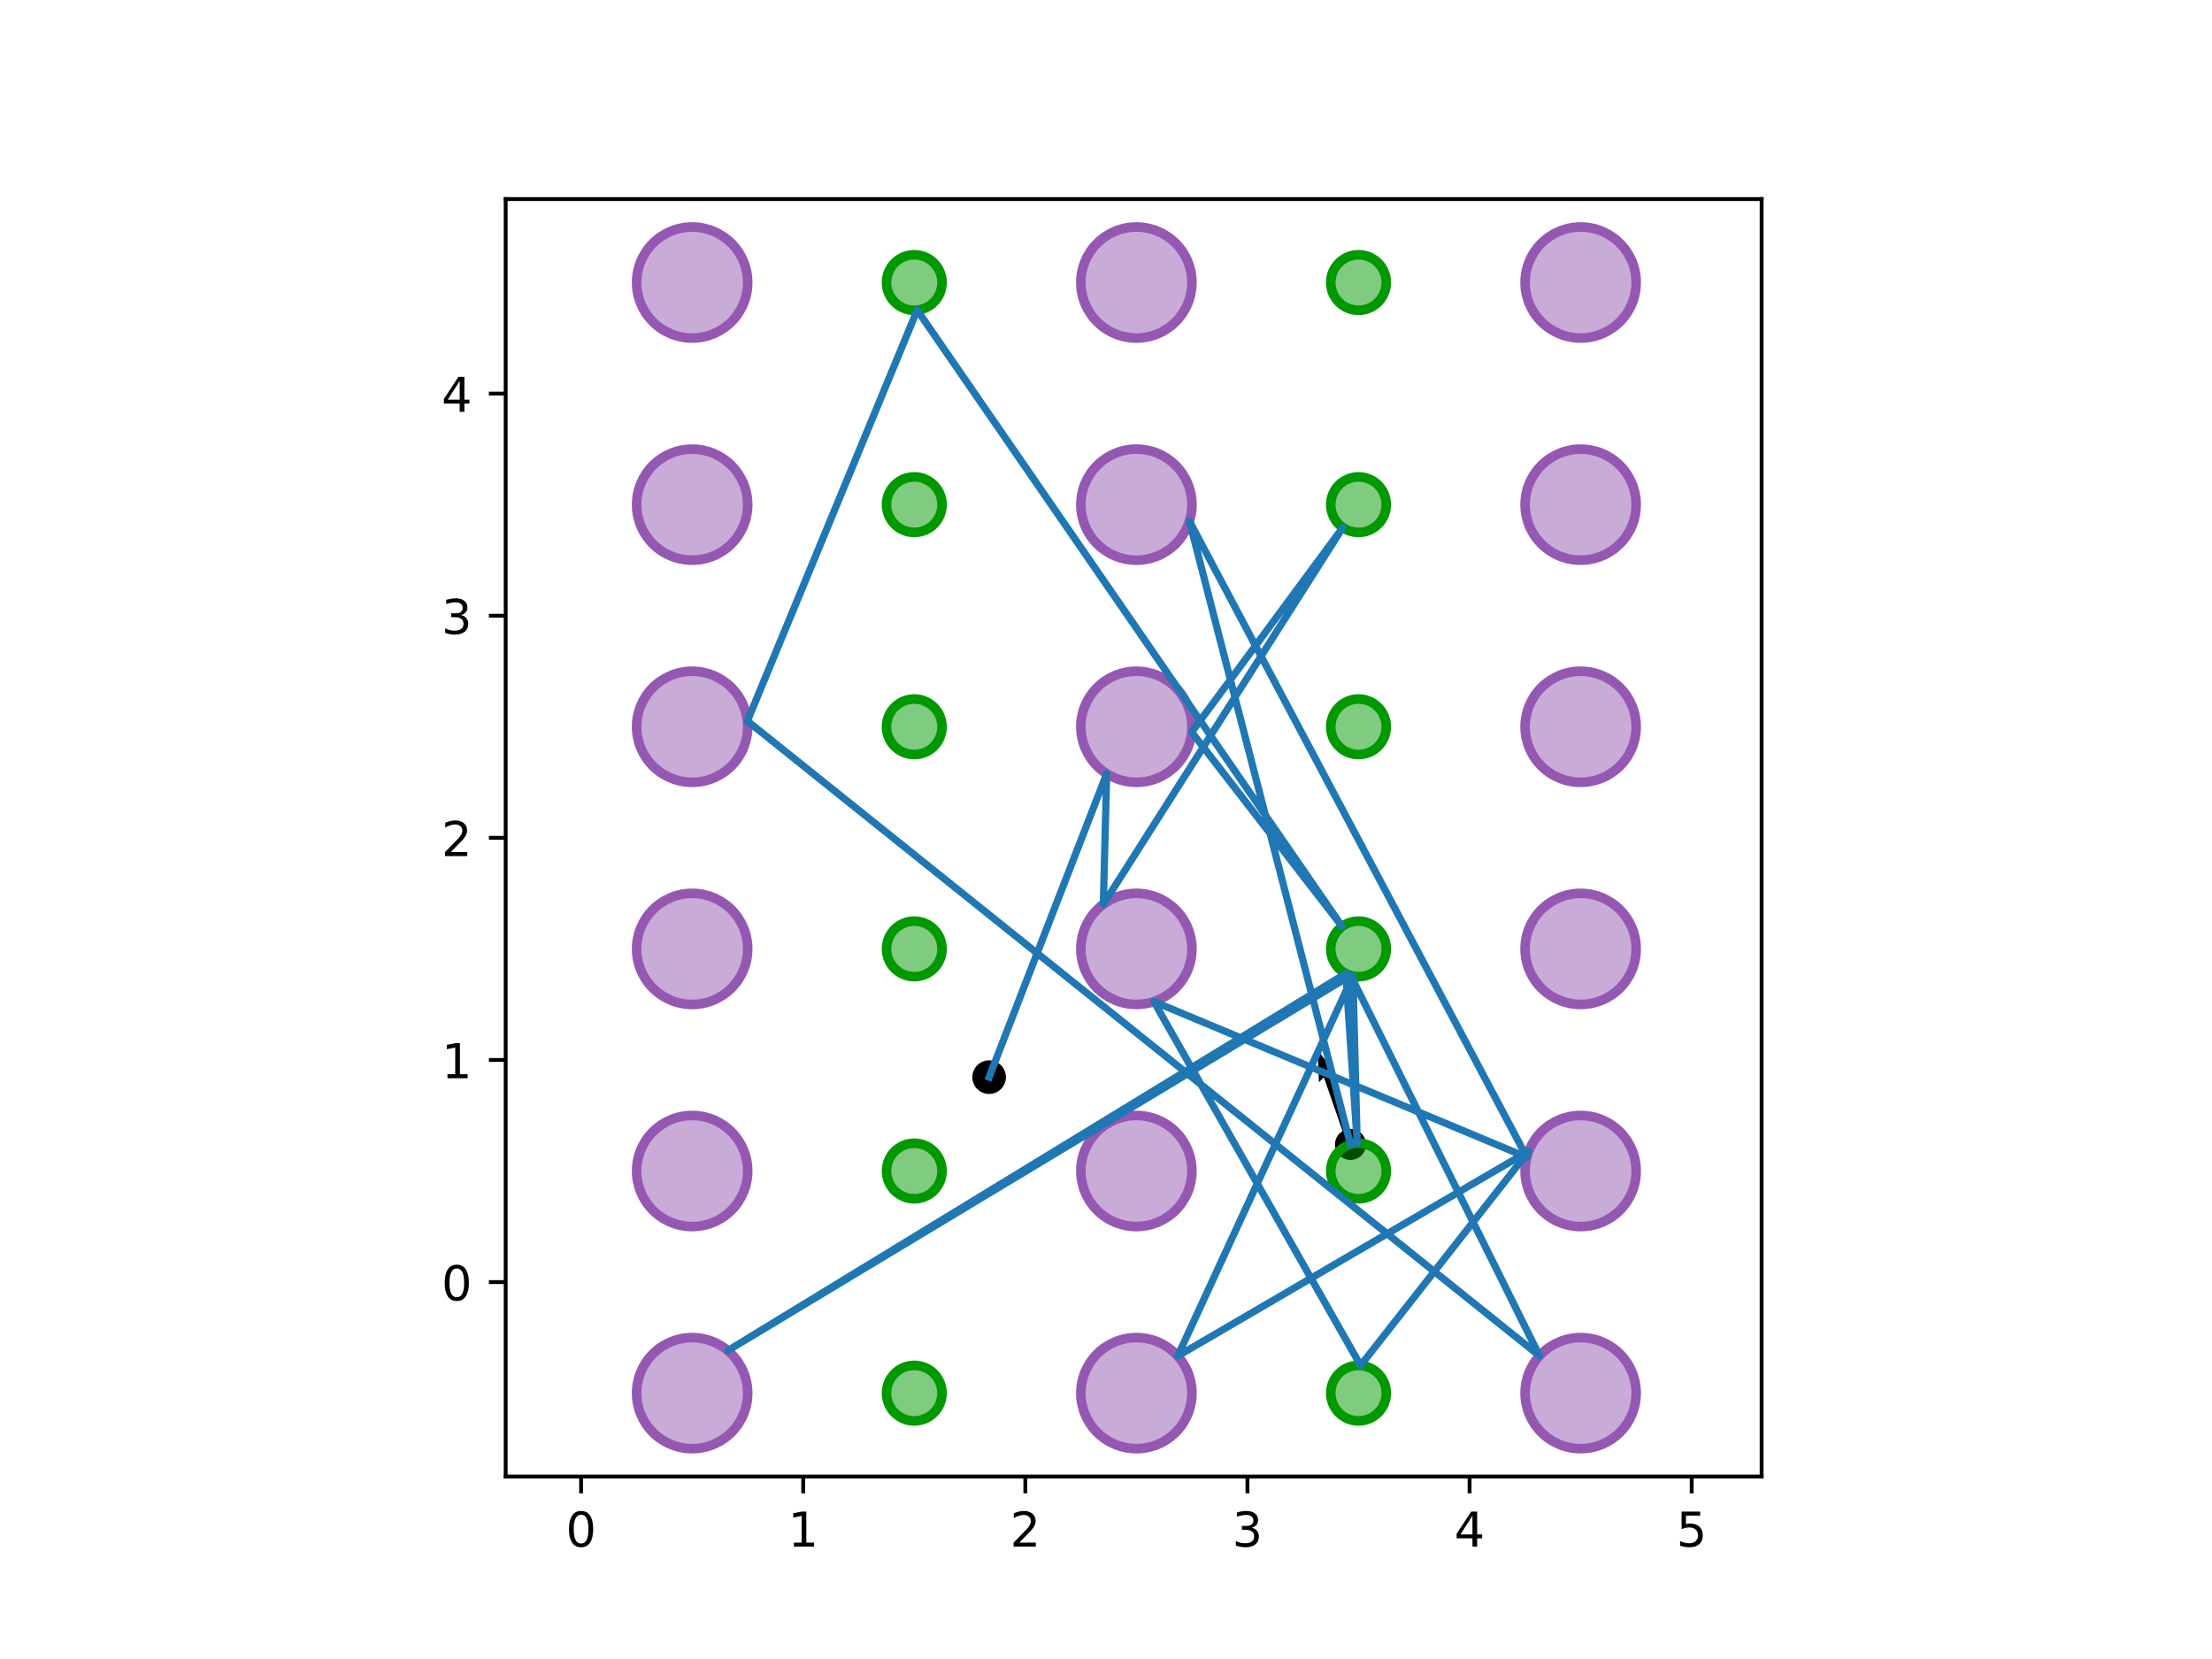 <?xml version="1.0" encoding="utf-8" standalone="no"?>
<!DOCTYPE svg PUBLIC "-//W3C//DTD SVG 1.1//EN"
  "http://www.w3.org/Graphics/SVG/1.1/DTD/svg11.dtd">
<!-- Created with matplotlib (http://matplotlib.org/) -->
<svg height="345.6pt" version="1.1" viewBox="0 0 460.8 345.6" width="460.8pt" xmlns="http://www.w3.org/2000/svg" xmlns:xlink="http://www.w3.org/1999/xlink">
 <defs>
  <style type="text/css">
*{stroke-linecap:butt;stroke-linejoin:round;}
  </style>
 </defs>
 <g id="figure_1">
  <g id="patch_1">
   <path d="M 0 345.6 
L 460.8 345.6 
L 460.8 0 
L 0 0 
z
" style="fill:#ffffff;"/>
  </g>
  <g id="axes_1">
   <g id="patch_2">
    <path d="M 105.343 307.584 
L 366.977 307.584 
L 366.977 41.472 
L 105.343 41.472 
z
" style="fill:#ffffff;"/>
   </g>
   <g id="PathCollection_1">
    <defs>
     <path d="M 0 3 
C 0.796 3 1.559 2.684 2.121 2.121 
C 2.684 1.559 3 0.796 3 0 
C 3 -0.796 2.684 -1.559 2.121 -2.121 
C 1.559 -2.684 0.796 -3 0 -3 
C -0.796 -3 -1.559 -2.684 -2.121 -2.121 
C -2.684 -1.559 -3 -0.796 -3 0 
C -3 0.796 -2.684 1.559 -2.121 2.121 
C -1.559 2.684 -0.796 3 0 3 
z
" id="m69febeb21a" style="stroke:#000000;"/>
    </defs>
    <g clip-path="url(#p875cedd3e2)">
     <use style="stroke:#000000;" x="206.051" xlink:href="#m69febeb21a" y="224.391"/>
    </g>
   </g>
   <g id="PathCollection_2">
    <defs>
     <path d="M 0 2.739 
C 0.726 2.739 1.423 2.45 1.936 1.936 
C 2.45 1.423 2.739 0.726 2.739 0 
C 2.739 -0.726 2.45 -1.423 1.936 -1.936 
C 1.423 -2.45 0.726 -2.739 0 -2.739 
C -0.726 -2.739 -1.423 -2.45 -1.936 -1.936 
C -2.45 -1.423 -2.739 -0.726 -2.739 0 
C -2.739 0.726 -2.45 1.423 -1.936 1.936 
C -1.423 2.45 -0.726 2.739 0 2.739 
z
" id="md3453b0e2e" style="stroke:#000000;"/>
    </defs>
    <g clip-path="url(#p875cedd3e2)">
     <use style="stroke:#000000;" x="281.331" xlink:href="#md3453b0e2e" y="238.407"/>
    </g>
   </g>
   <g id="Quiver_1">
    <path clip-path="url(#p875cedd3e2)" d="M 280.713 238.621 
L 275.785 224.408 
L 274.763 225.454 
L 274.474 218.631 
L 278.471 224.169 
L 277.021 223.979 
L 281.949 238.193 
L 280.713 238.621 
"/>
   </g>
   <g id="patch_3">
    <path clip-path="url(#p875cedd3e2)" d="M 144.188 301.784 
C 147.255 301.784 150.198 300.565 152.367 298.396 
C 154.537 296.227 155.756 293.284 155.756 290.216 
C 155.756 287.148 154.537 284.206 152.367 282.036 
C 150.198 279.867 147.255 278.648 144.188 278.648 
C 141.12 278.648 138.177 279.867 136.008 282.036 
C 133.839 284.206 132.62 287.148 132.62 290.216 
C 132.62 293.284 133.839 296.227 136.008 298.396 
C 138.177 300.565 141.12 301.784 144.188 301.784 
z
" style="fill:#9558b2;fill-opacity:0.5;stroke:#9558b2;stroke-linejoin:miter;stroke-width:2;"/>
   </g>
   <g id="patch_4">
    <path clip-path="url(#p875cedd3e2)" d="M 190.46 296 
C 191.993 296 193.465 295.391 194.549 294.306 
C 195.634 293.221 196.244 291.75 196.244 290.216 
C 196.244 288.682 195.634 287.211 194.549 286.126 
C 193.465 285.041 191.993 284.432 190.46 284.432 
C 188.926 284.432 187.454 285.041 186.37 286.126 
C 185.285 287.211 184.676 288.682 184.676 290.216 
C 184.676 291.75 185.285 293.221 186.37 294.306 
C 187.454 295.391 188.926 296 190.46 296 
z
" style="fill:#009900;fill-opacity:0.5;stroke:#009900;stroke-linejoin:miter;stroke-width:2;"/>
   </g>
   <g id="patch_5">
    <path clip-path="url(#p875cedd3e2)" d="M 144.188 255.512 
C 147.255 255.512 150.198 254.293 152.367 252.124 
C 154.537 249.955 155.756 247.012 155.756 243.944 
C 155.756 240.876 154.537 237.934 152.367 235.764 
C 150.198 233.595 147.255 232.376 144.188 232.376 
C 141.12 232.376 138.177 233.595 136.008 235.764 
C 133.839 237.934 132.62 240.876 132.62 243.944 
C 132.62 247.012 133.839 249.955 136.008 252.124 
C 138.177 254.293 141.12 255.512 144.188 255.512 
z
" style="fill:#9558b2;fill-opacity:0.5;stroke:#9558b2;stroke-linejoin:miter;stroke-width:2;"/>
   </g>
   <g id="patch_6">
    <path clip-path="url(#p875cedd3e2)" d="M 190.46 249.728 
C 191.993 249.728 193.465 249.119 194.549 248.034 
C 195.634 246.949 196.244 245.478 196.244 243.944 
C 196.244 242.41 195.634 240.939 194.549 239.854 
C 193.465 238.77 191.993 238.16 190.46 238.16 
C 188.926 238.16 187.454 238.77 186.37 239.854 
C 185.285 240.939 184.676 242.41 184.676 243.944 
C 184.676 245.478 185.285 246.949 186.37 248.034 
C 187.454 249.119 188.926 249.728 190.46 249.728 
z
" style="fill:#009900;fill-opacity:0.5;stroke:#009900;stroke-linejoin:miter;stroke-width:2;"/>
   </g>
   <g id="patch_7">
    <path clip-path="url(#p875cedd3e2)" d="M 144.188 209.24 
C 147.255 209.24 150.198 208.021 152.367 205.852 
C 154.537 203.683 155.756 200.74 155.756 197.672 
C 155.756 194.604 154.537 191.662 152.367 189.492 
C 150.198 187.323 147.255 186.104 144.188 186.104 
C 141.12 186.104 138.177 187.323 136.008 189.492 
C 133.839 191.662 132.62 194.604 132.62 197.672 
C 132.62 200.74 133.839 203.683 136.008 205.852 
C 138.177 208.021 141.12 209.24 144.188 209.24 
z
" style="fill:#9558b2;fill-opacity:0.5;stroke:#9558b2;stroke-linejoin:miter;stroke-width:2;"/>
   </g>
   <g id="patch_8">
    <path clip-path="url(#p875cedd3e2)" d="M 190.46 203.456 
C 191.993 203.456 193.465 202.847 194.549 201.762 
C 195.634 200.677 196.244 199.206 196.244 197.672 
C 196.244 196.138 195.634 194.667 194.549 193.582 
C 193.465 192.498 191.993 191.888 190.46 191.888 
C 188.926 191.888 187.454 192.498 186.37 193.582 
C 185.285 194.667 184.676 196.138 184.676 197.672 
C 184.676 199.206 185.285 200.677 186.37 201.762 
C 187.454 202.847 188.926 203.456 190.46 203.456 
z
" style="fill:#009900;fill-opacity:0.5;stroke:#009900;stroke-linejoin:miter;stroke-width:2;"/>
   </g>
   <g id="patch_9">
    <path clip-path="url(#p875cedd3e2)" d="M 144.188 162.968 
C 147.255 162.968 150.198 161.749 152.367 159.58 
C 154.537 157.411 155.756 154.468 155.756 151.4 
C 155.756 148.332 154.537 145.39 152.367 143.22 
C 150.198 141.051 147.255 139.832 144.188 139.832 
C 141.12 139.832 138.177 141.051 136.008 143.22 
C 133.839 145.39 132.62 148.332 132.62 151.4 
C 132.62 154.468 133.839 157.411 136.008 159.58 
C 138.177 161.749 141.12 162.968 144.188 162.968 
z
" style="fill:#9558b2;fill-opacity:0.5;stroke:#9558b2;stroke-linejoin:miter;stroke-width:2;"/>
   </g>
   <g id="patch_10">
    <path clip-path="url(#p875cedd3e2)" d="M 190.46 157.184 
C 191.993 157.184 193.465 156.575 194.549 155.49 
C 195.634 154.405 196.244 152.934 196.244 151.4 
C 196.244 149.866 195.634 148.395 194.549 147.31 
C 193.465 146.226 191.993 145.616 190.46 145.616 
C 188.926 145.616 187.454 146.226 186.37 147.31 
C 185.285 148.395 184.676 149.866 184.676 151.4 
C 184.676 152.934 185.285 154.405 186.37 155.49 
C 187.454 156.575 188.926 157.184 190.46 157.184 
z
" style="fill:#009900;fill-opacity:0.5;stroke:#009900;stroke-linejoin:miter;stroke-width:2;"/>
   </g>
   <g id="patch_11">
    <path clip-path="url(#p875cedd3e2)" d="M 144.188 116.696 
C 147.255 116.696 150.198 115.477 152.367 113.308 
C 154.537 111.139 155.756 108.196 155.756 105.128 
C 155.756 102.06 154.537 99.118 152.367 96.948 
C 150.198 94.779 147.255 93.56 144.188 93.56 
C 141.12 93.56 138.177 94.779 136.008 96.948 
C 133.839 99.118 132.62 102.06 132.62 105.128 
C 132.62 108.196 133.839 111.139 136.008 113.308 
C 138.177 115.477 141.12 116.696 144.188 116.696 
z
" style="fill:#9558b2;fill-opacity:0.5;stroke:#9558b2;stroke-linejoin:miter;stroke-width:2;"/>
   </g>
   <g id="patch_12">
    <path clip-path="url(#p875cedd3e2)" d="M 190.46 110.912 
C 191.993 110.912 193.465 110.303 194.549 109.218 
C 195.634 108.134 196.244 106.662 196.244 105.128 
C 196.244 103.594 195.634 102.123 194.549 101.038 
C 193.465 99.954 191.993 99.344 190.46 99.344 
C 188.926 99.344 187.454 99.954 186.37 101.038 
C 185.285 102.123 184.676 103.594 184.676 105.128 
C 184.676 106.662 185.285 108.134 186.37 109.218 
C 187.454 110.303 188.926 110.912 190.46 110.912 
z
" style="fill:#009900;fill-opacity:0.5;stroke:#009900;stroke-linejoin:miter;stroke-width:2;"/>
   </g>
   <g id="patch_13">
    <path clip-path="url(#p875cedd3e2)" d="M 144.188 70.424 
C 147.255 70.424 150.198 69.205 152.367 67.036 
C 154.537 64.867 155.756 61.924 155.756 58.856 
C 155.756 55.788 154.537 52.846 152.367 50.677 
C 150.198 48.507 147.255 47.288 144.188 47.288 
C 141.12 47.288 138.177 48.507 136.008 50.677 
C 133.839 52.846 132.62 55.788 132.62 58.856 
C 132.62 61.924 133.839 64.867 136.008 67.036 
C 138.177 69.205 141.12 70.424 144.188 70.424 
z
" style="fill:#9558b2;fill-opacity:0.5;stroke:#9558b2;stroke-linejoin:miter;stroke-width:2;"/>
   </g>
   <g id="patch_14">
    <path clip-path="url(#p875cedd3e2)" d="M 190.46 64.64 
C 191.993 64.64 193.465 64.031 194.549 62.946 
C 195.634 61.862 196.244 60.39 196.244 58.856 
C 196.244 57.322 195.634 55.851 194.549 54.766 
C 193.465 53.682 191.993 53.072 190.46 53.072 
C 188.926 53.072 187.454 53.682 186.37 54.766 
C 185.285 55.851 184.676 57.322 184.676 58.856 
C 184.676 60.39 185.285 61.862 186.37 62.946 
C 187.454 64.031 188.926 64.64 190.46 64.64 
z
" style="fill:#009900;fill-opacity:0.5;stroke:#009900;stroke-linejoin:miter;stroke-width:2;"/>
   </g>
   <g id="patch_15">
    <path clip-path="url(#p875cedd3e2)" d="M 236.731 301.784 
C 239.799 301.784 242.742 300.565 244.911 298.396 
C 247.081 296.227 248.299 293.284 248.299 290.216 
C 248.299 287.148 247.081 284.206 244.911 282.036 
C 242.742 279.867 239.799 278.648 236.731 278.648 
C 233.664 278.648 230.721 279.867 228.552 282.036 
C 226.382 284.206 225.164 287.148 225.164 290.216 
C 225.164 293.284 226.382 296.227 228.552 298.396 
C 230.721 300.565 233.664 301.784 236.731 301.784 
z
" style="fill:#9558b2;fill-opacity:0.5;stroke:#9558b2;stroke-linejoin:miter;stroke-width:2;"/>
   </g>
   <g id="patch_16">
    <path clip-path="url(#p875cedd3e2)" d="M 283.003 296 
C 284.537 296 286.009 295.391 287.093 294.306 
C 288.178 293.221 288.787 291.75 288.787 290.216 
C 288.787 288.682 288.178 287.211 287.093 286.126 
C 286.009 285.041 284.537 284.432 283.003 284.432 
C 281.469 284.432 279.998 285.041 278.914 286.126 
C 277.829 287.211 277.219 288.682 277.219 290.216 
C 277.219 291.75 277.829 293.221 278.914 294.306 
C 279.998 295.391 281.469 296 283.003 296 
z
" style="fill:#009900;fill-opacity:0.5;stroke:#009900;stroke-linejoin:miter;stroke-width:2;"/>
   </g>
   <g id="patch_17">
    <path clip-path="url(#p875cedd3e2)" d="M 236.731 255.512 
C 239.799 255.512 242.742 254.293 244.911 252.124 
C 247.081 249.955 248.299 247.012 248.299 243.944 
C 248.299 240.876 247.081 237.934 244.911 235.764 
C 242.742 233.595 239.799 232.376 236.731 232.376 
C 233.664 232.376 230.721 233.595 228.552 235.764 
C 226.382 237.934 225.164 240.876 225.164 243.944 
C 225.164 247.012 226.382 249.955 228.552 252.124 
C 230.721 254.293 233.664 255.512 236.731 255.512 
z
" style="fill:#9558b2;fill-opacity:0.5;stroke:#9558b2;stroke-linejoin:miter;stroke-width:2;"/>
   </g>
   <g id="patch_18">
    <path clip-path="url(#p875cedd3e2)" d="M 283.003 249.728 
C 284.537 249.728 286.009 249.119 287.093 248.034 
C 288.178 246.949 288.787 245.478 288.787 243.944 
C 288.787 242.41 288.178 240.939 287.093 239.854 
C 286.009 238.77 284.537 238.16 283.003 238.16 
C 281.469 238.16 279.998 238.77 278.914 239.854 
C 277.829 240.939 277.219 242.41 277.219 243.944 
C 277.219 245.478 277.829 246.949 278.914 248.034 
C 279.998 249.119 281.469 249.728 283.003 249.728 
z
" style="fill:#009900;fill-opacity:0.5;stroke:#009900;stroke-linejoin:miter;stroke-width:2;"/>
   </g>
   <g id="patch_19">
    <path clip-path="url(#p875cedd3e2)" d="M 236.731 209.24 
C 239.799 209.24 242.742 208.021 244.911 205.852 
C 247.081 203.683 248.299 200.74 248.299 197.672 
C 248.299 194.604 247.081 191.662 244.911 189.492 
C 242.742 187.323 239.799 186.104 236.731 186.104 
C 233.664 186.104 230.721 187.323 228.552 189.492 
C 226.382 191.662 225.164 194.604 225.164 197.672 
C 225.164 200.74 226.382 203.683 228.552 205.852 
C 230.721 208.021 233.664 209.24 236.731 209.24 
z
" style="fill:#9558b2;fill-opacity:0.5;stroke:#9558b2;stroke-linejoin:miter;stroke-width:2;"/>
   </g>
   <g id="patch_20">
    <path clip-path="url(#p875cedd3e2)" d="M 283.003 203.456 
C 284.537 203.456 286.009 202.847 287.093 201.762 
C 288.178 200.677 288.787 199.206 288.787 197.672 
C 288.787 196.138 288.178 194.667 287.093 193.582 
C 286.009 192.498 284.537 191.888 283.003 191.888 
C 281.469 191.888 279.998 192.498 278.914 193.582 
C 277.829 194.667 277.219 196.138 277.219 197.672 
C 277.219 199.206 277.829 200.677 278.914 201.762 
C 279.998 202.847 281.469 203.456 283.003 203.456 
z
" style="fill:#009900;fill-opacity:0.5;stroke:#009900;stroke-linejoin:miter;stroke-width:2;"/>
   </g>
   <g id="patch_21">
    <path clip-path="url(#p875cedd3e2)" d="M 236.731 162.968 
C 239.799 162.968 242.742 161.749 244.911 159.58 
C 247.081 157.411 248.299 154.468 248.299 151.4 
C 248.299 148.332 247.081 145.39 244.911 143.22 
C 242.742 141.051 239.799 139.832 236.731 139.832 
C 233.664 139.832 230.721 141.051 228.552 143.22 
C 226.382 145.39 225.164 148.332 225.164 151.4 
C 225.164 154.468 226.382 157.411 228.552 159.58 
C 230.721 161.749 233.664 162.968 236.731 162.968 
z
" style="fill:#9558b2;fill-opacity:0.5;stroke:#9558b2;stroke-linejoin:miter;stroke-width:2;"/>
   </g>
   <g id="patch_22">
    <path clip-path="url(#p875cedd3e2)" d="M 283.003 157.184 
C 284.537 157.184 286.009 156.575 287.093 155.49 
C 288.178 154.405 288.787 152.934 288.787 151.4 
C 288.787 149.866 288.178 148.395 287.093 147.31 
C 286.009 146.226 284.537 145.616 283.003 145.616 
C 281.469 145.616 279.998 146.226 278.914 147.31 
C 277.829 148.395 277.219 149.866 277.219 151.4 
C 277.219 152.934 277.829 154.405 278.914 155.49 
C 279.998 156.575 281.469 157.184 283.003 157.184 
z
" style="fill:#009900;fill-opacity:0.5;stroke:#009900;stroke-linejoin:miter;stroke-width:2;"/>
   </g>
   <g id="patch_23">
    <path clip-path="url(#p875cedd3e2)" d="M 236.731 116.696 
C 239.799 116.696 242.742 115.477 244.911 113.308 
C 247.081 111.139 248.299 108.196 248.299 105.128 
C 248.299 102.06 247.081 99.118 244.911 96.948 
C 242.742 94.779 239.799 93.56 236.731 93.56 
C 233.664 93.56 230.721 94.779 228.552 96.948 
C 226.382 99.118 225.164 102.06 225.164 105.128 
C 225.164 108.196 226.382 111.139 228.552 113.308 
C 230.721 115.477 233.664 116.696 236.731 116.696 
z
" style="fill:#9558b2;fill-opacity:0.5;stroke:#9558b2;stroke-linejoin:miter;stroke-width:2;"/>
   </g>
   <g id="patch_24">
    <path clip-path="url(#p875cedd3e2)" d="M 283.003 110.912 
C 284.537 110.912 286.009 110.303 287.093 109.218 
C 288.178 108.134 288.787 106.662 288.787 105.128 
C 288.787 103.594 288.178 102.123 287.093 101.038 
C 286.009 99.954 284.537 99.344 283.003 99.344 
C 281.469 99.344 279.998 99.954 278.914 101.038 
C 277.829 102.123 277.219 103.594 277.219 105.128 
C 277.219 106.662 277.829 108.134 278.914 109.218 
C 279.998 110.303 281.469 110.912 283.003 110.912 
z
" style="fill:#009900;fill-opacity:0.5;stroke:#009900;stroke-linejoin:miter;stroke-width:2;"/>
   </g>
   <g id="patch_25">
    <path clip-path="url(#p875cedd3e2)" d="M 236.731 70.424 
C 239.799 70.424 242.742 69.205 244.911 67.036 
C 247.081 64.867 248.299 61.924 248.299 58.856 
C 248.299 55.788 247.081 52.846 244.911 50.677 
C 242.742 48.507 239.799 47.288 236.731 47.288 
C 233.664 47.288 230.721 48.507 228.552 50.677 
C 226.382 52.846 225.164 55.788 225.164 58.856 
C 225.164 61.924 226.382 64.867 228.552 67.036 
C 230.721 69.205 233.664 70.424 236.731 70.424 
z
" style="fill:#9558b2;fill-opacity:0.5;stroke:#9558b2;stroke-linejoin:miter;stroke-width:2;"/>
   </g>
   <g id="patch_26">
    <path clip-path="url(#p875cedd3e2)" d="M 283.003 64.64 
C 284.537 64.64 286.009 64.031 287.093 62.946 
C 288.178 61.862 288.787 60.39 288.787 58.856 
C 288.787 57.322 288.178 55.851 287.093 54.766 
C 286.009 53.682 284.537 53.072 283.003 53.072 
C 281.469 53.072 279.998 53.682 278.914 54.766 
C 277.829 55.851 277.219 57.322 277.219 58.856 
C 277.219 60.39 277.829 61.862 278.914 62.946 
C 279.998 64.031 281.469 64.64 283.003 64.64 
z
" style="fill:#009900;fill-opacity:0.5;stroke:#009900;stroke-linejoin:miter;stroke-width:2;"/>
   </g>
   <g id="patch_27">
    <path clip-path="url(#p875cedd3e2)" d="M 329.275 301.784 
C 332.343 301.784 335.286 300.565 337.455 298.396 
C 339.624 296.227 340.843 293.284 340.843 290.216 
C 340.843 287.148 339.624 284.206 337.455 282.036 
C 335.286 279.867 332.343 278.648 329.275 278.648 
C 326.208 278.648 323.265 279.867 321.096 282.036 
C 318.926 284.206 317.707 287.148 317.707 290.216 
C 317.707 293.284 318.926 296.227 321.096 298.396 
C 323.265 300.565 326.208 301.784 329.275 301.784 
z
" style="fill:#9558b2;fill-opacity:0.5;stroke:#9558b2;stroke-linejoin:miter;stroke-width:2;"/>
   </g>
   <g id="patch_28">
    <path clip-path="url(#p875cedd3e2)" d="M 375.547 296 
C 377.081 296 378.553 295.391 379.637 294.306 
C 380.722 293.221 381.331 291.75 381.331 290.216 
C 381.331 288.682 380.722 287.211 379.637 286.126 
C 378.553 285.041 377.081 284.432 375.547 284.432 
C 374.013 284.432 372.542 285.041 371.457 286.126 
C 370.373 287.211 369.763 288.682 369.763 290.216 
C 369.763 291.75 370.373 293.221 371.457 294.306 
C 372.542 295.391 374.013 296 375.547 296 
z
" style="fill:#009900;fill-opacity:0.5;stroke:#009900;stroke-linejoin:miter;stroke-width:2;"/>
   </g>
   <g id="patch_29">
    <path clip-path="url(#p875cedd3e2)" d="M 329.275 255.512 
C 332.343 255.512 335.286 254.293 337.455 252.124 
C 339.624 249.955 340.843 247.012 340.843 243.944 
C 340.843 240.876 339.624 237.934 337.455 235.764 
C 335.286 233.595 332.343 232.376 329.275 232.376 
C 326.208 232.376 323.265 233.595 321.096 235.764 
C 318.926 237.934 317.707 240.876 317.707 243.944 
C 317.707 247.012 318.926 249.955 321.096 252.124 
C 323.265 254.293 326.208 255.512 329.275 255.512 
z
" style="fill:#9558b2;fill-opacity:0.5;stroke:#9558b2;stroke-linejoin:miter;stroke-width:2;"/>
   </g>
   <g id="patch_30">
    <path clip-path="url(#p875cedd3e2)" d="M 375.547 249.728 
C 377.081 249.728 378.553 249.119 379.637 248.034 
C 380.722 246.949 381.331 245.478 381.331 243.944 
C 381.331 242.41 380.722 240.939 379.637 239.854 
C 378.553 238.77 377.081 238.16 375.547 238.16 
C 374.013 238.16 372.542 238.77 371.457 239.854 
C 370.373 240.939 369.763 242.41 369.763 243.944 
C 369.763 245.478 370.373 246.949 371.457 248.034 
C 372.542 249.119 374.013 249.728 375.547 249.728 
z
" style="fill:#009900;fill-opacity:0.5;stroke:#009900;stroke-linejoin:miter;stroke-width:2;"/>
   </g>
   <g id="patch_31">
    <path clip-path="url(#p875cedd3e2)" d="M 329.275 209.24 
C 332.343 209.24 335.286 208.021 337.455 205.852 
C 339.624 203.683 340.843 200.74 340.843 197.672 
C 340.843 194.604 339.624 191.662 337.455 189.492 
C 335.286 187.323 332.343 186.104 329.275 186.104 
C 326.208 186.104 323.265 187.323 321.096 189.492 
C 318.926 191.662 317.707 194.604 317.707 197.672 
C 317.707 200.74 318.926 203.683 321.096 205.852 
C 323.265 208.021 326.208 209.24 329.275 209.24 
z
" style="fill:#9558b2;fill-opacity:0.5;stroke:#9558b2;stroke-linejoin:miter;stroke-width:2;"/>
   </g>
   <g id="patch_32">
    <path clip-path="url(#p875cedd3e2)" d="M 375.547 203.456 
C 377.081 203.456 378.553 202.847 379.637 201.762 
C 380.722 200.677 381.331 199.206 381.331 197.672 
C 381.331 196.138 380.722 194.667 379.637 193.582 
C 378.553 192.498 377.081 191.888 375.547 191.888 
C 374.013 191.888 372.542 192.498 371.457 193.582 
C 370.373 194.667 369.763 196.138 369.763 197.672 
C 369.763 199.206 370.373 200.677 371.457 201.762 
C 372.542 202.847 374.013 203.456 375.547 203.456 
z
" style="fill:#009900;fill-opacity:0.5;stroke:#009900;stroke-linejoin:miter;stroke-width:2;"/>
   </g>
   <g id="patch_33">
    <path clip-path="url(#p875cedd3e2)" d="M 329.275 162.968 
C 332.343 162.968 335.286 161.749 337.455 159.58 
C 339.624 157.411 340.843 154.468 340.843 151.4 
C 340.843 148.332 339.624 145.39 337.455 143.22 
C 335.286 141.051 332.343 139.832 329.275 139.832 
C 326.208 139.832 323.265 141.051 321.096 143.22 
C 318.926 145.39 317.707 148.332 317.707 151.4 
C 317.707 154.468 318.926 157.411 321.096 159.58 
C 323.265 161.749 326.208 162.968 329.275 162.968 
z
" style="fill:#9558b2;fill-opacity:0.5;stroke:#9558b2;stroke-linejoin:miter;stroke-width:2;"/>
   </g>
   <g id="patch_34">
    <path clip-path="url(#p875cedd3e2)" d="M 375.547 157.184 
C 377.081 157.184 378.553 156.575 379.637 155.49 
C 380.722 154.405 381.331 152.934 381.331 151.4 
C 381.331 149.866 380.722 148.395 379.637 147.31 
C 378.553 146.226 377.081 145.616 375.547 145.616 
C 374.013 145.616 372.542 146.226 371.457 147.31 
C 370.373 148.395 369.763 149.866 369.763 151.4 
C 369.763 152.934 370.373 154.405 371.457 155.49 
C 372.542 156.575 374.013 157.184 375.547 157.184 
z
" style="fill:#009900;fill-opacity:0.5;stroke:#009900;stroke-linejoin:miter;stroke-width:2;"/>
   </g>
   <g id="patch_35">
    <path clip-path="url(#p875cedd3e2)" d="M 329.275 116.696 
C 332.343 116.696 335.286 115.477 337.455 113.308 
C 339.624 111.139 340.843 108.196 340.843 105.128 
C 340.843 102.06 339.624 99.118 337.455 96.948 
C 335.286 94.779 332.343 93.56 329.275 93.56 
C 326.208 93.56 323.265 94.779 321.096 96.948 
C 318.926 99.118 317.707 102.06 317.707 105.128 
C 317.707 108.196 318.926 111.139 321.096 113.308 
C 323.265 115.477 326.208 116.696 329.275 116.696 
z
" style="fill:#9558b2;fill-opacity:0.5;stroke:#9558b2;stroke-linejoin:miter;stroke-width:2;"/>
   </g>
   <g id="patch_36">
    <path clip-path="url(#p875cedd3e2)" d="M 375.547 110.912 
C 377.081 110.912 378.553 110.303 379.637 109.218 
C 380.722 108.134 381.331 106.662 381.331 105.128 
C 381.331 103.594 380.722 102.123 379.637 101.038 
C 378.553 99.954 377.081 99.344 375.547 99.344 
C 374.013 99.344 372.542 99.954 371.457 101.038 
C 370.373 102.123 369.763 103.594 369.763 105.128 
C 369.763 106.662 370.373 108.134 371.457 109.218 
C 372.542 110.303 374.013 110.912 375.547 110.912 
z
" style="fill:#009900;fill-opacity:0.5;stroke:#009900;stroke-linejoin:miter;stroke-width:2;"/>
   </g>
   <g id="patch_37">
    <path clip-path="url(#p875cedd3e2)" d="M 329.275 70.424 
C 332.343 70.424 335.286 69.205 337.455 67.036 
C 339.624 64.867 340.843 61.924 340.843 58.856 
C 340.843 55.788 339.624 52.846 337.455 50.677 
C 335.286 48.507 332.343 47.288 329.275 47.288 
C 326.208 47.288 323.265 48.507 321.096 50.677 
C 318.926 52.846 317.707 55.788 317.707 58.856 
C 317.707 61.924 318.926 64.867 321.096 67.036 
C 323.265 69.205 326.208 70.424 329.275 70.424 
z
" style="fill:#9558b2;fill-opacity:0.5;stroke:#9558b2;stroke-linejoin:miter;stroke-width:2;"/>
   </g>
   <g id="patch_38">
    <path clip-path="url(#p875cedd3e2)" d="M 375.547 64.64 
C 377.081 64.64 378.553 64.031 379.637 62.946 
C 380.722 61.862 381.331 60.39 381.331 58.856 
C 381.331 57.322 380.722 55.851 379.637 54.766 
C 378.553 53.682 377.081 53.072 375.547 53.072 
C 374.013 53.072 372.542 53.682 371.457 54.766 
C 370.373 55.851 369.763 57.322 369.763 58.856 
C 369.763 60.39 370.373 61.862 371.457 62.946 
C 372.542 64.031 374.013 64.64 375.547 64.64 
z
" style="fill:#009900;fill-opacity:0.5;stroke:#009900;stroke-linejoin:miter;stroke-width:2;"/>
   </g>
   <g id="matplotlib.axis_1">
    <g id="xtick_1">
     <g id="line2d_1">
      <defs>
       <path d="M 0 0 
L 0 3.5 
" id="me0d9d912af" style="stroke:#000000;stroke-width:0.8;"/>
      </defs>
      <g>
       <use style="stroke:#000000;stroke-width:0.8;" x="121.052" xlink:href="#me0d9d912af" y="307.584"/>
      </g>
     </g>
     <g id="text_1">
      <!-- 0 -->
      <defs>
       <path d="M 31.781 66.406 
Q 24.172 66.406 20.328 58.906 
Q 16.5 51.422 16.5 36.375 
Q 16.5 21.391 20.328 13.891 
Q 24.172 6.391 31.781 6.391 
Q 39.453 6.391 43.281 13.891 
Q 47.125 21.391 47.125 36.375 
Q 47.125 51.422 43.281 58.906 
Q 39.453 66.406 31.781 66.406 
z
M 31.781 74.219 
Q 44.047 74.219 50.516 64.516 
Q 56.984 54.828 56.984 36.375 
Q 56.984 17.969 50.516 8.266 
Q 44.047 -1.422 31.781 -1.422 
Q 19.531 -1.422 13.062 8.266 
Q 6.594 17.969 6.594 36.375 
Q 6.594 54.828 13.062 64.516 
Q 19.531 74.219 31.781 74.219 
z
" id="DejaVuSans-30"/>
      </defs>
      <g transform="translate(117.87 322.182)scale(0.1 -0.1)">
       <use xlink:href="#DejaVuSans-30"/>
      </g>
     </g>
    </g>
    <g id="xtick_2">
     <g id="line2d_2">
      <g>
       <use style="stroke:#000000;stroke-width:0.8;" x="167.324" xlink:href="#me0d9d912af" y="307.584"/>
      </g>
     </g>
     <g id="text_2">
      <!-- 1 -->
      <defs>
       <path d="M 12.406 8.297 
L 28.516 8.297 
L 28.516 63.922 
L 10.984 60.406 
L 10.984 69.391 
L 28.422 72.906 
L 38.281 72.906 
L 38.281 8.297 
L 54.391 8.297 
L 54.391 0 
L 12.406 0 
z
" id="DejaVuSans-31"/>
      </defs>
      <g transform="translate(164.142 322.182)scale(0.1 -0.1)">
       <use xlink:href="#DejaVuSans-31"/>
      </g>
     </g>
    </g>
    <g id="xtick_3">
     <g id="line2d_3">
      <g>
       <use style="stroke:#000000;stroke-width:0.8;" x="213.596" xlink:href="#me0d9d912af" y="307.584"/>
      </g>
     </g>
     <g id="text_3">
      <!-- 2 -->
      <defs>
       <path d="M 19.188 8.297 
L 53.609 8.297 
L 53.609 0 
L 7.328 0 
L 7.328 8.297 
Q 12.938 14.109 22.625 23.891 
Q 32.328 33.688 34.812 36.531 
Q 39.547 41.844 41.422 45.531 
Q 43.312 49.219 43.312 52.781 
Q 43.312 58.594 39.234 62.25 
Q 35.156 65.922 28.609 65.922 
Q 23.969 65.922 18.812 64.312 
Q 13.672 62.703 7.812 59.422 
L 7.812 69.391 
Q 13.766 71.781 18.938 73 
Q 24.125 74.219 28.422 74.219 
Q 39.75 74.219 46.484 68.547 
Q 53.219 62.891 53.219 53.422 
Q 53.219 48.922 51.531 44.891 
Q 49.859 40.875 45.406 35.406 
Q 44.188 33.984 37.641 27.219 
Q 31.109 20.453 19.188 8.297 
z
" id="DejaVuSans-32"/>
      </defs>
      <g transform="translate(210.414 322.182)scale(0.1 -0.1)">
       <use xlink:href="#DejaVuSans-32"/>
      </g>
     </g>
    </g>
    <g id="xtick_4">
     <g id="line2d_4">
      <g>
       <use style="stroke:#000000;stroke-width:0.8;" x="259.867" xlink:href="#me0d9d912af" y="307.584"/>
      </g>
     </g>
     <g id="text_4">
      <!-- 3 -->
      <defs>
       <path d="M 40.578 39.312 
Q 47.656 37.797 51.625 33 
Q 55.609 28.219 55.609 21.188 
Q 55.609 10.406 48.188 4.484 
Q 40.766 -1.422 27.094 -1.422 
Q 22.516 -1.422 17.656 -0.516 
Q 12.797 0.391 7.625 2.203 
L 7.625 11.719 
Q 11.719 9.328 16.594 8.109 
Q 21.484 6.891 26.812 6.891 
Q 36.078 6.891 40.938 10.547 
Q 45.797 14.203 45.797 21.188 
Q 45.797 27.641 41.281 31.266 
Q 36.766 34.906 28.719 34.906 
L 20.219 34.906 
L 20.219 43.016 
L 29.109 43.016 
Q 36.375 43.016 40.234 45.922 
Q 44.094 48.828 44.094 54.297 
Q 44.094 59.906 40.109 62.906 
Q 36.141 65.922 28.719 65.922 
Q 24.656 65.922 20.016 65.031 
Q 15.375 64.156 9.812 62.312 
L 9.812 71.094 
Q 15.438 72.656 20.344 73.438 
Q 25.25 74.219 29.594 74.219 
Q 40.828 74.219 47.359 69.109 
Q 53.906 64.016 53.906 55.328 
Q 53.906 49.266 50.438 45.094 
Q 46.969 40.922 40.578 39.312 
z
" id="DejaVuSans-33"/>
      </defs>
      <g transform="translate(256.686 322.182)scale(0.1 -0.1)">
       <use xlink:href="#DejaVuSans-33"/>
      </g>
     </g>
    </g>
    <g id="xtick_5">
     <g id="line2d_5">
      <g>
       <use style="stroke:#000000;stroke-width:0.8;" x="306.139" xlink:href="#me0d9d912af" y="307.584"/>
      </g>
     </g>
     <g id="text_5">
      <!-- 4 -->
      <defs>
       <path d="M 37.797 64.312 
L 12.891 25.391 
L 37.797 25.391 
z
M 35.203 72.906 
L 47.609 72.906 
L 47.609 25.391 
L 58.016 25.391 
L 58.016 17.188 
L 47.609 17.188 
L 47.609 0 
L 37.797 0 
L 37.797 17.188 
L 4.891 17.188 
L 4.891 26.703 
z
" id="DejaVuSans-34"/>
      </defs>
      <g transform="translate(302.958 322.182)scale(0.1 -0.1)">
       <use xlink:href="#DejaVuSans-34"/>
      </g>
     </g>
    </g>
    <g id="xtick_6">
     <g id="line2d_6">
      <g>
       <use style="stroke:#000000;stroke-width:0.8;" x="352.411" xlink:href="#me0d9d912af" y="307.584"/>
      </g>
     </g>
     <g id="text_6">
      <!-- 5 -->
      <defs>
       <path d="M 10.797 72.906 
L 49.516 72.906 
L 49.516 64.594 
L 19.828 64.594 
L 19.828 46.734 
Q 21.969 47.469 24.109 47.828 
Q 26.266 48.188 28.422 48.188 
Q 40.625 48.188 47.75 41.5 
Q 54.891 34.812 54.891 23.391 
Q 54.891 11.625 47.562 5.094 
Q 40.234 -1.422 26.906 -1.422 
Q 22.312 -1.422 17.547 -0.641 
Q 12.797 0.141 7.719 1.703 
L 7.719 11.625 
Q 12.109 9.234 16.797 8.062 
Q 21.484 6.891 26.703 6.891 
Q 35.156 6.891 40.078 11.328 
Q 45.016 15.766 45.016 23.391 
Q 45.016 31 40.078 35.438 
Q 35.156 39.891 26.703 39.891 
Q 22.75 39.891 18.812 39.016 
Q 14.891 38.141 10.797 36.281 
z
" id="DejaVuSans-35"/>
      </defs>
      <g transform="translate(349.23 322.182)scale(0.1 -0.1)">
       <use xlink:href="#DejaVuSans-35"/>
      </g>
     </g>
    </g>
   </g>
   <g id="matplotlib.axis_2">
    <g id="ytick_1">
     <g id="line2d_7">
      <defs>
       <path d="M 0 0 
L -3.5 0 
" id="m7220e199f1" style="stroke:#000000;stroke-width:0.8;"/>
      </defs>
      <g>
       <use style="stroke:#000000;stroke-width:0.8;" x="105.343" xlink:href="#m7220e199f1" y="267.08"/>
      </g>
     </g>
     <g id="text_7">
      <!-- 0 -->
      <g transform="translate(91.98 270.879)scale(0.1 -0.1)">
       <use xlink:href="#DejaVuSans-30"/>
      </g>
     </g>
    </g>
    <g id="ytick_2">
     <g id="line2d_8">
      <g>
       <use style="stroke:#000000;stroke-width:0.8;" x="105.343" xlink:href="#m7220e199f1" y="220.808"/>
      </g>
     </g>
     <g id="text_8">
      <!-- 1 -->
      <g transform="translate(91.98 224.607)scale(0.1 -0.1)">
       <use xlink:href="#DejaVuSans-31"/>
      </g>
     </g>
    </g>
    <g id="ytick_3">
     <g id="line2d_9">
      <g>
       <use style="stroke:#000000;stroke-width:0.8;" x="105.343" xlink:href="#m7220e199f1" y="174.536"/>
      </g>
     </g>
     <g id="text_9">
      <!-- 2 -->
      <g transform="translate(91.98 178.335)scale(0.1 -0.1)">
       <use xlink:href="#DejaVuSans-32"/>
      </g>
     </g>
    </g>
    <g id="ytick_4">
     <g id="line2d_10">
      <g>
       <use style="stroke:#000000;stroke-width:0.8;" x="105.343" xlink:href="#m7220e199f1" y="128.264"/>
      </g>
     </g>
     <g id="text_10">
      <!-- 3 -->
      <g transform="translate(91.98 132.063)scale(0.1 -0.1)">
       <use xlink:href="#DejaVuSans-33"/>
      </g>
     </g>
    </g>
    <g id="ytick_5">
     <g id="line2d_11">
      <g>
       <use style="stroke:#000000;stroke-width:0.8;" x="105.343" xlink:href="#m7220e199f1" y="81.992"/>
      </g>
     </g>
     <g id="text_11">
      <!-- 4 -->
      <g transform="translate(91.98 85.792)scale(0.1 -0.1)">
       <use xlink:href="#DejaVuSans-34"/>
      </g>
     </g>
    </g>
   </g>
   <g id="line2d_12">
    <path clip-path="url(#p875cedd3e2)" d="M 206.051 224.391 
L 230.543 161.174 
L 229.844 188.378 
L 279.731 109.898 
L 248.246 152.514 
L 279.59 193.003 
L 191.071 64.608 
L 155.693 150.198 
L 320.705 282.446 
L 281.382 203.224 
L 151.615 281.347 
L 280.344 202.809 
L 282.734 238.166 
L 281.837 203.337 
L 245.34 282.488 
L 318.476 239.797 
L 283.433 284.448 
L 240.376 208.651 
L 318.07 241.072 
L 247.777 108.566 
L 281.331 238.407 
" style="fill:none;stroke:#1f77b4;stroke-linecap:square;stroke-width:1.5;"/>
   </g>
   <g id="patch_39">
    <path d="M 105.343 307.584 
L 105.343 41.472 
" style="fill:none;stroke:#000000;stroke-linecap:square;stroke-linejoin:miter;stroke-width:0.8;"/>
   </g>
   <g id="patch_40">
    <path d="M 366.977 307.584 
L 366.977 41.472 
" style="fill:none;stroke:#000000;stroke-linecap:square;stroke-linejoin:miter;stroke-width:0.8;"/>
   </g>
   <g id="patch_41">
    <path d="M 105.343 307.584 
L 366.977 307.584 
" style="fill:none;stroke:#000000;stroke-linecap:square;stroke-linejoin:miter;stroke-width:0.8;"/>
   </g>
   <g id="patch_42">
    <path d="M 105.343 41.472 
L 366.977 41.472 
" style="fill:none;stroke:#000000;stroke-linecap:square;stroke-linejoin:miter;stroke-width:0.8;"/>
   </g>
  </g>
 </g>
 <defs>
  <clipPath id="p875cedd3e2">
   <rect height="266.112" width="261.634" x="105.343" y="41.472"/>
  </clipPath>
 </defs>
</svg>
